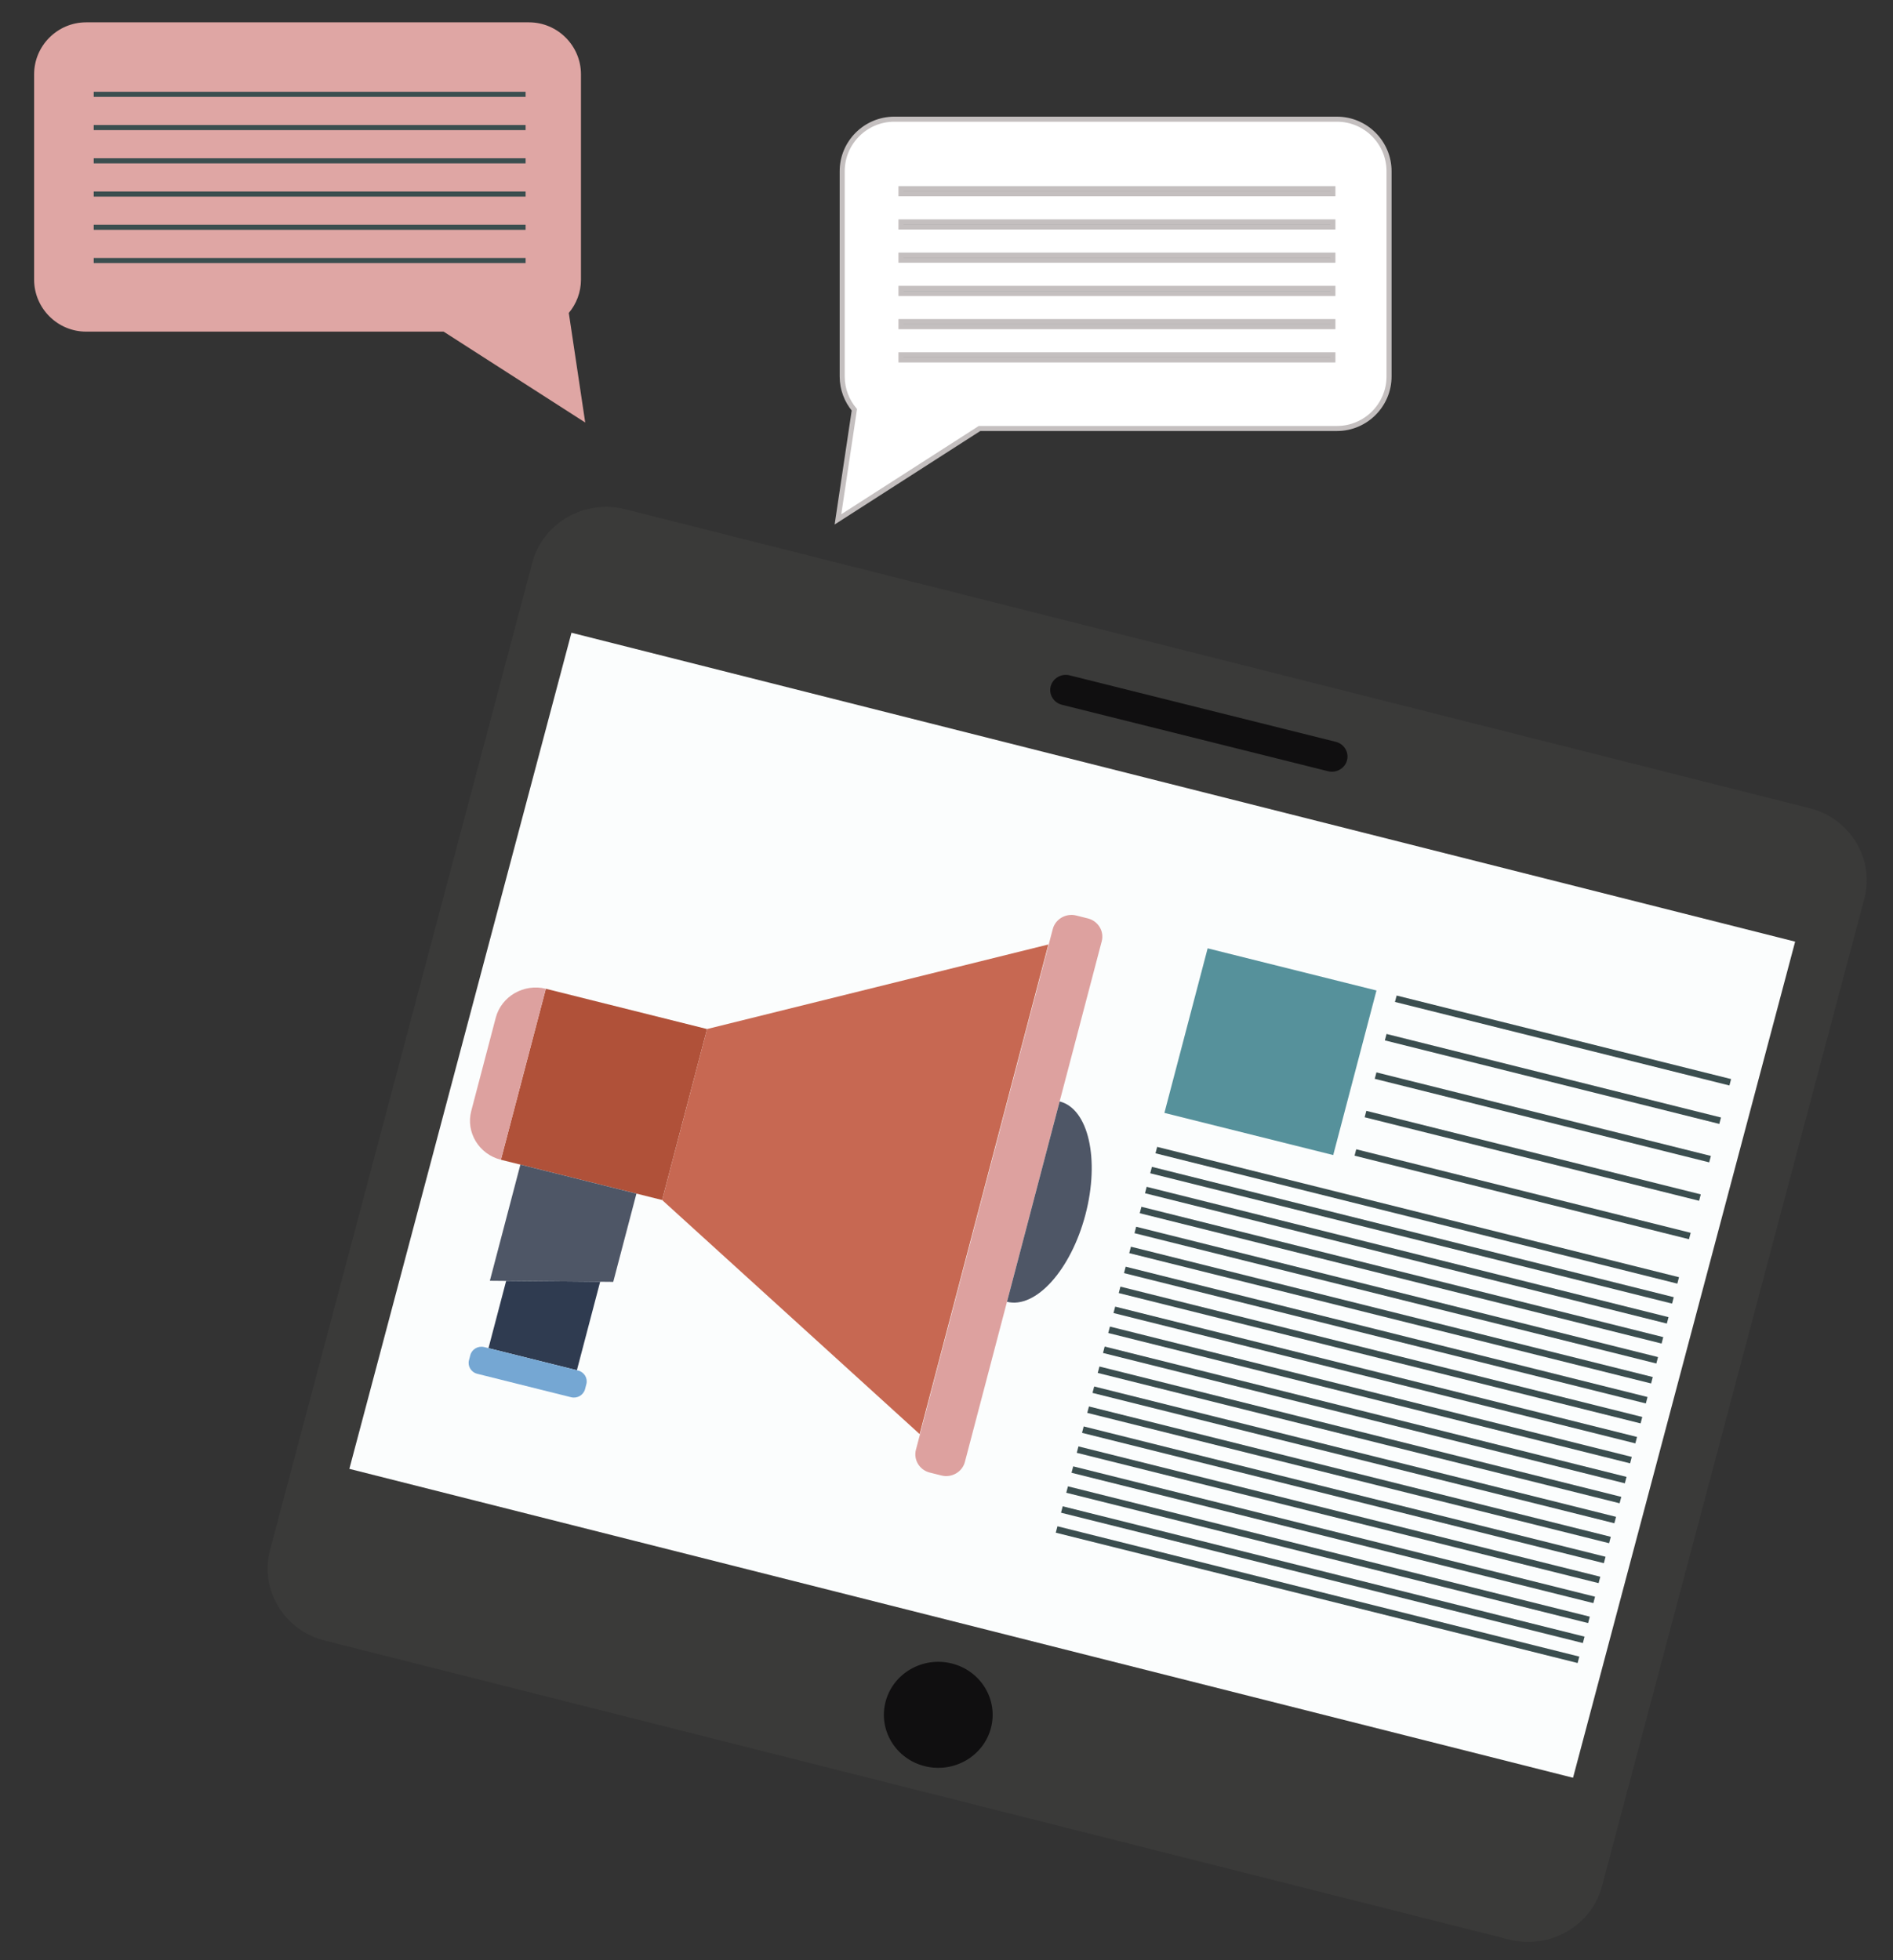 <?xml version="1.0" encoding="utf-8"?>
<!-- Generator: Adobe Illustrator 16.0.0, SVG Export Plug-In . SVG Version: 6.00 Build 0)  -->
<!DOCTYPE svg PUBLIC "-//W3C//DTD SVG 1.1//EN" "http://www.w3.org/Graphics/SVG/1.1/DTD/svg11.dtd">
<svg version="1.1" id="Capa_1" xmlns="http://www.w3.org/2000/svg" xmlns:xlink="http://www.w3.org/1999/xlink" x="0px" y="0px"
	 width="375.221px" height="388.496px" viewBox="0 0 375.221 388.496" enable-background="new 0 0 375.221 388.496"
	 xml:space="preserve">
<rect x="0" y="0" width="375.221" height="388.496" fill="#333333" stroke="none"/>
<g id="XMLID_237_">
	<g id="XMLID_11597_">
		<path id="XMLID_11599_" fill="#3A3A39" d="M358.721,160.177l-234.815-59.265c-8.028-2.027-16.3,2.718-18.379,10.543
			l-52.01,195.747c-2.08,7.825,2.789,15.888,10.818,17.914L299.15,384.38c8.029,2.029,16.301-2.718,18.38-10.542l52.009-195.748
			C371.616,170.266,366.75,162.204,358.721,160.177z M311.8,352.313L69.246,291.095l42.01-158.114L353.81,194.2L311.8,352.313z"/>
		<polygon id="XMLID_11598_" fill="#FBFDFD" points="69.246,291.095 311.8,352.313 355.824,186.612 113.271,125.395 		"/>
	</g>
	<g id="XMLID_51_">
		<g id="XMLID_73_">
			<polygon id="XMLID_226_" fill="#56919B" points="264.265,228.907 230.802,220.553 239.374,187.938 272.837,196.293 			"/>
			<g id="XMLID_220_">
				<polygon id="XMLID_225_" fill="#3B4E4F" points="342.794,215.117 276.501,198.563 276.835,197.293 343.128,213.846 				"/>
				<polygon id="XMLID_224_" fill="#3B4E4F" points="340.791,222.734 274.499,206.182 274.833,204.909 341.126,221.463 				"/>
				<polygon id="XMLID_223_" fill="#3B4E4F" points="336.786,237.969 270.494,221.416 270.829,220.145 337.12,236.698 				"/>
				<polygon id="XMLID_222_" fill="#3B4E4F" points="338.788,230.354 272.496,213.799 272.831,212.525 339.122,229.08 				"/>
				<polygon id="XMLID_221_" fill="#3B4E4F" points="334.783,245.586 268.492,229.032 268.826,227.762 335.117,244.314 				"/>
			</g>
			<g id="XMLID_198_">
				<polygon id="XMLID_219_" fill="#3B4E4F" points="332.471,254.387 229.033,228.559 229.368,227.286 332.806,253.114 				"/>
				<polygon id="XMLID_218_" fill="#3B4E4F" points="330.392,262.3 226.953,236.473 227.287,235.201 330.725,261.029 				"/>
				<polygon id="XMLID_216_" fill="#3B4E4F" points="326.229,278.131 222.792,252.303 223.126,251.03 326.564,276.857 				"/>
				<polygon id="XMLID_215_" fill="#3B4E4F" points="328.311,270.216 224.872,244.389 225.207,243.114 328.646,268.943 				"/>
				<polygon id="XMLID_214_" fill="#3B4E4F" points="324.15,286.045 220.712,260.216 221.046,258.943 324.483,284.771 				"/>
				<polygon id="XMLID_213_" fill="#3B4E4F" points="331.431,258.345 227.993,232.518 228.327,231.244 331.766,257.072 				"/>
				<polygon id="XMLID_212_" fill="#3B4E4F" points="329.351,266.259 225.913,240.432 226.247,239.158 329.685,264.986 				"/>
				<polygon id="XMLID_211_" fill="#3B4E4F" points="325.19,282.086 221.752,256.258 222.087,254.986 325.524,280.814 				"/>
				<polygon id="XMLID_210_" fill="#3B4E4F" points="327.271,274.173 223.833,248.344 224.167,247.07 327.605,272.898 				"/>
				<polygon id="XMLID_209_" fill="#3B4E4F" points="323.109,290.001 219.671,264.173 220.006,262.9 323.444,288.729 				"/>
				<polygon id="XMLID_208_" fill="#3B4E4F" points="322.069,293.958 218.632,268.13 218.966,266.857 322.404,292.686 				"/>
				<polygon id="XMLID_207_" fill="#3B4E4F" points="319.989,301.874 216.551,276.045 216.886,274.771 320.323,300.602 				"/>
				<polygon id="XMLID_206_" fill="#3B4E4F" points="315.827,317.701 212.391,291.872 212.726,290.6 316.162,316.43 				"/>
				<polygon id="XMLID_205_" fill="#3B4E4F" points="317.908,309.787 214.472,283.959 214.805,282.688 318.242,308.516 				"/>
				<polygon id="XMLID_204_" fill="#3B4E4F" points="313.747,325.616 210.311,299.788 210.645,298.516 314.081,324.344 				"/>
				<polygon id="XMLID_203_" fill="#3B4E4F" points="321.029,297.915 217.592,272.087 217.925,270.814 321.363,296.643 				"/>
				<polygon id="XMLID_202_" fill="#3B4E4F" points="318.948,305.83 215.511,280.002 215.846,278.729 319.282,304.559 				"/>
				<polygon id="XMLID_201_" fill="#3B4E4F" points="314.787,321.659 211.35,295.831 211.685,294.559 315.121,320.387 				"/>
				<polygon id="XMLID_200_" fill="#3B4E4F" points="316.867,313.744 213.431,287.916 213.765,286.645 317.202,312.473 				"/>
				<polygon id="XMLID_199_" fill="#3B4E4F" points="312.707,329.573 209.27,303.745 209.604,302.473 313.043,328.301 				"/>
			</g>
		</g>
		<g id="XMLID_171_">
			<polygon id="XMLID_161_" fill="#B05139" points="131.243,237.816 99.286,229.838 108.193,195.951 140.15,203.932 			"/>
			<polygon id="XMLID_168_" fill="#C76852" points="140.15,203.932 135.697,220.874 131.243,237.816 182.293,284.212 
				195.047,235.693 207.8,187.176 			"/>
			<path id="XMLID_162_" fill="#DDA19F" d="M215.632,182.011l-2.31-0.577c-2.033-0.508-4.123,0.697-4.645,2.679l-27.126,103.195
				c-0.521,1.981,0.716,4.02,2.75,4.527l2.309,0.576c2.034,0.509,4.124-0.697,4.645-2.682l27.127-103.195
				C218.903,184.554,217.665,182.519,215.632,182.011z"/>
			<path id="XMLID_170_" fill="#DDA19F" d="M98.267,201.682l-4.857,18.481c-1.114,4.235,1.53,8.59,5.877,9.675l8.906-33.887
				C103.847,194.866,99.38,197.445,98.267,201.682z"/>
			<polygon id="XMLID_163_" fill="#4E5666" points="126.151,236.546 103.148,230.802 97.098,253.82 121.552,254.04 			"/>
			<polygon id="XMLID_169_" fill="#2F3B50" points="96.824,267.173 114.348,271.549 118.958,254.014 100.327,253.845 			"/>
			<path id="XMLID_164_" fill="#75A7D3" d="M114.591,271.607l-18.605-4.646c-1.21-0.302-2.451,0.416-2.762,1.595l-0.265,1.006
				c-0.311,1.18,0.426,2.392,1.636,2.692L113.2,276.9c1.209,0.303,2.451-0.416,2.762-1.594l0.264-1.007
				C116.536,273.121,115.8,271.911,114.591,271.607z"/>
			<path id="XMLID_174_" fill="#4E5666" d="M210.037,218.282l-10.437,39.704c5.706,1.425,12.668-6.311,15.55-17.272
				C218.034,229.75,215.744,219.707,210.037,218.282z"/>
		</g>
	</g>
	<path id="XMLID_52_" fill="#100F10" d="M196.42,342.448c1.478-5.62-2-11.343-7.767-12.783c-5.766-1.44-11.638,1.948-13.115,7.569
		c-1.478,5.619,2,11.343,7.766,12.783C189.071,351.456,194.943,348.066,196.42,342.448z"/>
	<path id="XMLID_236_" fill="#100F10" d="M263.241,152.842l-52.754-13.171c-1.645-0.411-2.646-2.06-2.225-3.664l0,0
		c0.422-1.603,2.112-2.578,3.758-2.168l52.753,13.174c1.646,0.41,2.646,2.059,2.226,3.661l0,0
		C266.577,152.277,264.886,153.253,263.241,152.842z"/>
</g>
<g id="XMLID_191_">
	<path id="XMLID_176_" fill="#FFFFFF" stroke="#C4BFBF" stroke-miterlimit="10" d="M265.026,23.623h-87.788
		c-5.667,0-10.302,4.635-10.302,10.302v40.688c0,2.506,0.909,4.809,2.412,6.6l-3.253,21.717l28.065-18.015h70.865
		c5.667,0,10.304-4.636,10.304-10.302V33.925C275.329,28.258,270.693,23.623,265.026,23.623z"/>
	<g id="XMLID_175_">
		
			<rect id="XMLID_172_" x="178.588" y="37.384" fill="#3B4E4F" stroke="#C4BFBF" stroke-miterlimit="10" width="85.609" height="1.01"/>
		
			<rect id="XMLID_177_" x="178.588" y="43.971" fill="#3B4E4F" stroke="#C4BFBF" stroke-miterlimit="10" width="85.609" height="1.01"/>
		
			<rect id="XMLID_180_" x="178.588" y="50.559" fill="#3B4E4F" stroke="#C4BFBF" stroke-miterlimit="10" width="85.609" height="1.01"/>
		
			<rect id="XMLID_179_" x="178.588" y="57.146" fill="#3B4E4F" stroke="#C4BFBF" stroke-miterlimit="10" width="85.609" height="1.009"/>
		
			<rect id="XMLID_182_" x="178.588" y="63.733" fill="#3B4E4F" stroke="#C4BFBF" stroke-miterlimit="10" width="85.609" height="1.009"/>
		
			<rect id="XMLID_181_" x="178.588" y="70.32" fill="#3B4E4F" stroke="#C4BFBF" stroke-miterlimit="10" width="85.609" height="1.01"/>
	</g>
</g>
<g id="XMLID_183_">
	<path id="XMLID_173_" fill="#DFA6A4" d="M17.065,4.427h87.789c5.667,0,10.302,4.636,10.302,10.302v40.688
		c0,2.506-0.908,4.809-2.41,6.6l3.253,21.717L87.931,65.72H17.065c-5.666,0-10.302-4.636-10.302-10.302V14.729
		C6.763,9.063,11.399,4.427,17.065,4.427z"/>
	<g id="XMLID_184_">
		<rect id="XMLID_190_" x="18.575" y="18.188" fill="#3B4E4F" width="85.609" height="1.01"/>
		<rect id="XMLID_189_" x="18.575" y="24.775" fill="#3B4E4F" width="85.609" height="1.01"/>
		<rect id="XMLID_188_" x="18.575" y="31.363" fill="#3B4E4F" width="85.609" height="1.01"/>
		<rect id="XMLID_187_" x="18.575" y="37.951" fill="#3B4E4F" width="85.609" height="1.009"/>
		<rect id="XMLID_186_" x="18.575" y="44.538" fill="#3B4E4F" width="85.609" height="1.009"/>
		<rect id="XMLID_185_" x="18.575" y="51.125" fill="#3B4E4F" width="85.609" height="1.01"/>
	</g>
</g>
</svg>
